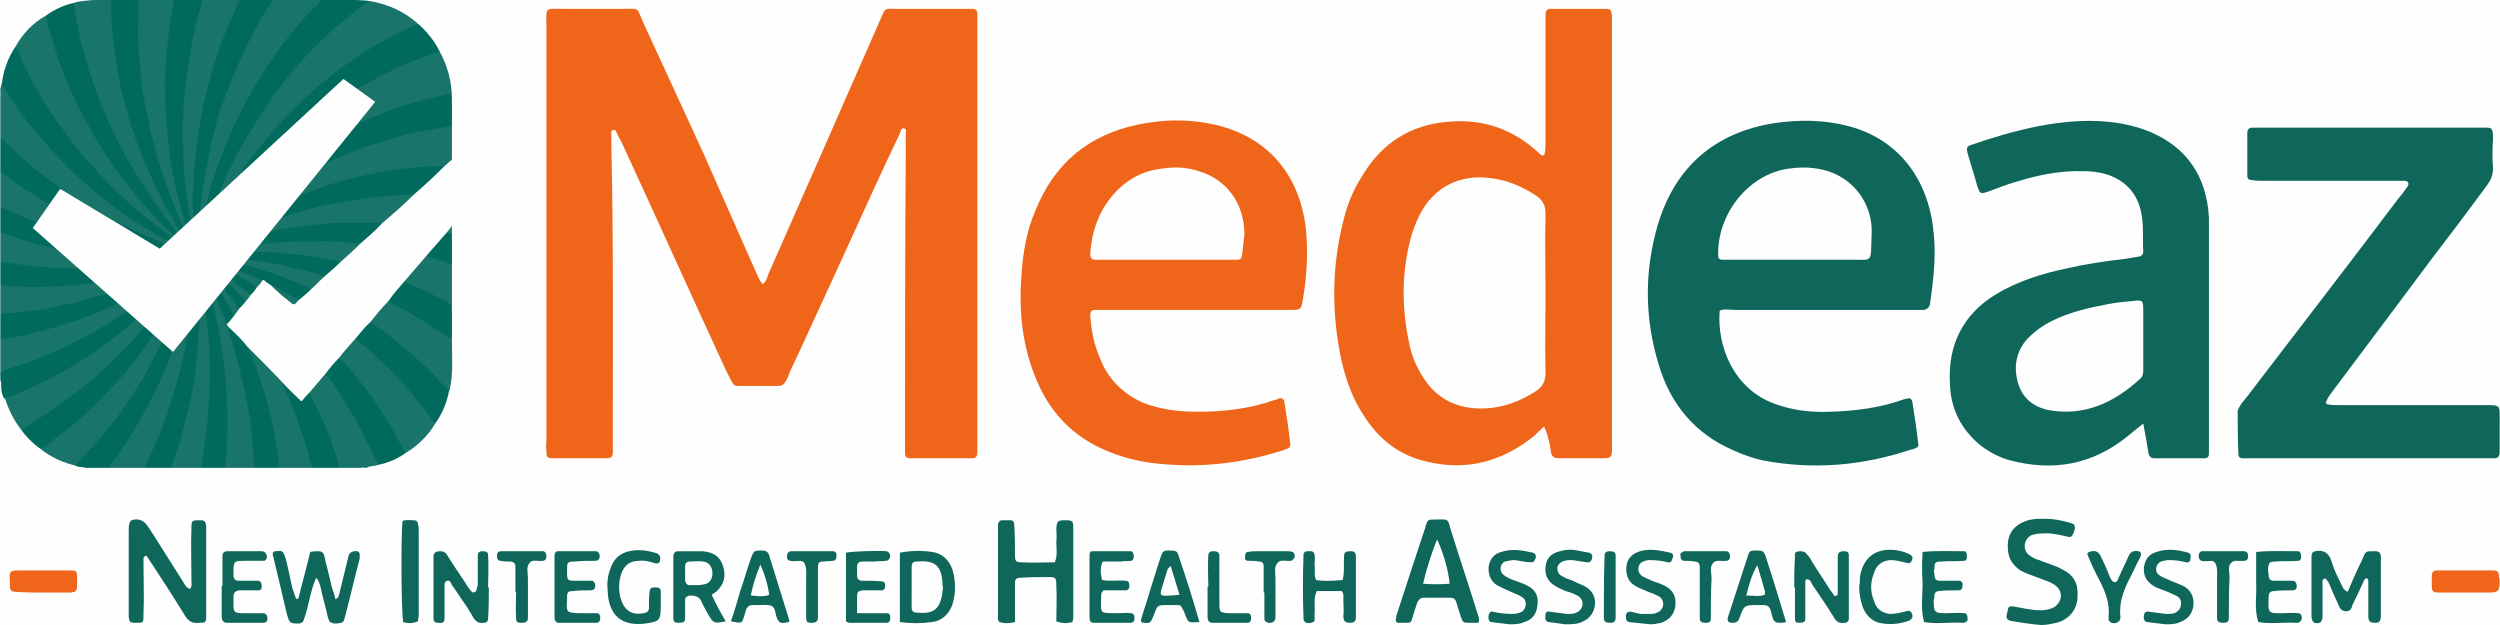 <?xml version="1.0" encoding="UTF-8"?>
<!DOCTYPE svg PUBLIC "-//W3C//DTD SVG 1.1//EN" "http://www.w3.org/Graphics/SVG/1.1/DTD/svg11.dtd">
<!-- Creator: CorelDRAW X7 -->
<svg xmlns="http://www.w3.org/2000/svg" xml:space="preserve" width="33.867mm" height="8.467mm" version="1.1" style="shape-rendering:geometricPrecision; text-rendering:geometricPrecision; image-rendering:optimizeQuality; fill-rule:evenodd; clip-rule:evenodd"
viewBox="0 0 3387 847"
 xmlns:xlink="http://www.w3.org/1999/xlink">
 <defs>
  <style type="text/css">
   <![CDATA[
    .fil0 {fill:#FEFEFE}
    .fil4 {fill:#006B5C;fill-rule:nonzero}
    .fil2 {fill:#0F675B;fill-rule:nonzero}
    .fil3 {fill:#197469;fill-rule:nonzero}
    .fil7 {fill:#19746C;fill-rule:nonzero}
    .fil8 {fill:#1E7970;fill-rule:nonzero}
    .fil5 {fill:#549189;fill-rule:nonzero}
    .fil6 {fill:#75A79F;fill-rule:nonzero}
    .fil1 {fill:#EF661B;fill-rule:nonzero}
   ]]>
  </style>
 </defs>
 <g id="Layer_x0020_1">
  <rect class="fil0" width="3387" height="847"/>
  <g id="_2120495214112">
   <path class="fil0" d="M355 382l-50 58 102 110 144 -166 60 -76 0 -91 -22 11c0,0 -65,44 -68,47 -4,3 -32,24 -36,30 -3,6 -85,93 -85,93 0,0 -20,-18 -25,-16 -5,2 -21,-6 -21,-6l1 6z"/>
   <g>
    <path class="fil1" d="M1033 385c5,-3 6,-9 8,-14 50,-113 100,-227 150,-341 9,-21 6,-18 26,-18 29,0 58,0 87,0 5,0 9,0 14,0 3,0 6,2 6,6 0,5 0,9 0,14 0,190 0,380 0,570 0,3 0,7 0,10 0,7 -2,9 -7,9 -28,0 -56,0 -84,0 -5,0 -7,-2 -7,-7 0,-5 0,-10 0,-14 0,-131 0,-262 1,-392 0,-9 0,-18 0,-26 0,-3 2,-8 -3,-8 -3,-1 -4,4 -5,7 -25,52 -49,105 -73,158 -26,56 -51,112 -77,167 -1,4 -3,8 -5,11 -2,4 -5,6 -9,6 -18,0 -37,0 -55,0 -5,0 -7,-2 -9,-6 -3,-6 -6,-12 -9,-18 -47,-102 -93,-204 -140,-306 -3,-5 -6,-11 -8,-16 -1,-1 -3,-1 -4,-1 -1,1 -2,2 -2,3 0,4 0,9 0,14 3,135 2,270 2,406 0,24 3,22 -22,22 -19,0 -39,0 -59,0 -8,0 -9,-1 -9,-11 -1,-4 0,-9 0,-14 0,-186 0,-373 0,-560 0,-27 -3,-24 23,-24 27,0 55,0 82,0 21,0 17,-3 26,18 27,59 54,117 81,176 23,52 46,104 69,156 4,8 6,16 12,23z"/>
    <path class="fil1" d="M2092 578c-6,5 -10,10 -15,14 -43,34 -90,46 -142,34 -38,-8 -67,-30 -88,-64 -14,-21 -23,-46 -29,-71 -15,-68 -14,-136 5,-203 5,-17 12,-33 21,-47 27,-47 67,-72 118,-76 44,-4 83,8 117,37 3,3 6,5 9,8 2,2 5,0 5,-3 1,-5 1,-10 1,-16 0,-51 0,-103 0,-155 0,-6 0,-11 0,-16 0,-5 2,-8 6,-8 1,0 2,0 2,0 24,0 49,0 73,0 7,0 8,1 9,9 0,5 0,10 0,14 0,187 0,375 0,562 0,26 3,24 -24,24 -15,0 -30,0 -45,0 -10,0 -13,-1 -14,-11 -1,-8 -3,-15 -5,-22 -1,-3 -2,-5 -4,-10zm2 -178l0 0c0,-37 -1,-74 0,-110 0,-12 -4,-19 -13,-25 -20,-13 -41,-22 -65,-24 -37,-4 -73,11 -93,51 -5,10 -9,21 -12,32 -12,46 -12,93 -2,140 3,16 9,31 17,44 16,27 39,42 69,45 31,3 60,-6 86,-23 9,-6 13,-13 13,-25 -1,-35 0,-70 0,-105z"/>
    <path class="fil2" d="M2330 421c-4,48 19,106 74,126 24,9 49,12 75,11 34,-1 68,-5 101,-17 2,0 3,-1 5,-1 3,-1 5,1 6,4 3,19 6,38 8,57 1,3 0,5 -3,6 -2,1 -4,2 -6,2 -66,22 -132,28 -201,15 -14,-3 -28,-8 -41,-14 -51,-22 -85,-62 -101,-117 -19,-63 -19,-126 -1,-188 24,-80 78,-125 157,-138 34,-5 68,-5 102,4 64,17 105,67 114,136 5,36 1,70 -4,105 -1,5 -4,7 -8,8 -5,0 -10,0 -15,0 -81,0 -161,0 -242,0 -7,0 -14,-2 -20,1zm99 -69l0 0c25,0 49,0 73,0 38,-1 32,8 34,-37 1,-31 -17,-69 -59,-83 -16,-5 -33,-6 -49,-4 -56,5 -102,60 -100,119 0,3 2,5 5,5 4,0 8,0 13,0 28,0 56,0 83,0z"/>
    <path class="fil1" d="M1619 420c-41,0 -82,0 -124,0 -3,0 -7,0 -11,0 -6,0 -7,2 -7,9 1,9 2,19 4,28 2,9 5,19 9,28 11,29 32,49 59,61 24,9 48,12 73,12 36,0 71,-4 105,-16 2,0 4,-1 5,-2 4,-1 7,0 8,4 3,19 6,38 8,57 1,3 -1,5 -3,7 -2,0 -4,1 -6,2 -53,17 -107,24 -163,19 -25,-2 -50,-7 -74,-17 -48,-19 -82,-54 -101,-105 -17,-44 -21,-90 -17,-137 2,-29 7,-57 18,-83 26,-66 73,-104 139,-118 38,-8 75,-8 113,2 80,22 112,86 116,148 2,29 0,59 -5,88 -2,12 -3,13 -15,13 -43,0 -87,0 -131,0zm-39 -68l0 0c0,0 0,0 0,0 31,0 62,0 93,0 9,0 9,-1 10,-9 1,-8 2,-17 3,-25 0,-42 -24,-75 -62,-86 -14,-5 -30,-6 -45,-4 -28,2 -52,14 -71,36 -14,16 -23,35 -28,57 -1,8 -3,16 -3,25 0,3 2,5 5,6 4,0 8,0 13,0 28,0 57,0 85,0z"/>
    <path class="fil2" d="M2904 574c-9,7 -15,12 -21,17 -48,39 -101,48 -159,33 -15,-4 -28,-11 -40,-20 -26,-21 -41,-49 -42,-84 -3,-53 18,-94 62,-121 30,-18 62,-28 95,-35 26,-6 52,-10 79,-13 6,-1 12,-2 18,-3 5,0 8,-3 8,-7 -1,-18 1,-36 -3,-54 -5,-23 -18,-38 -37,-47 -13,-6 -27,-8 -41,-8 -31,-1 -61,5 -90,14 -14,4 -27,9 -40,14 -10,3 -10,3 -14,-8 -4,-15 -9,-30 -13,-44 -2,-8 -1,-10 6,-12 29,-10 59,-19 90,-25 26,-5 53,-8 79,-7 25,1 49,5 73,15 49,21 76,60 79,116 0,5 0,11 0,16 0,97 0,193 0,290 0,5 0,9 0,14 0,4 -2,6 -6,6 -23,0 -46,0 -68,0 -5,0 -7,-3 -8,-7 -2,-13 -4,-25 -7,-40zm0 -114l0 0c0,0 0,0 0,0 0,-13 0,-26 0,-38 0,-15 0,-16 -15,-14 -11,1 -22,2 -32,4 -27,5 -53,11 -77,23 -12,6 -23,14 -33,24 -15,17 -19,37 -13,59 6,22 22,34 43,38 47,8 87,-10 122,-42 4,-3 5,-7 5,-12 0,-14 0,-28 0,-42z"/>
    <path class="fil2" d="M3207 621c-52,0 -103,0 -154,0 -5,0 -10,0 -15,0 -3,0 -5,-2 -5,-5 -1,-19 -1,-39 -1,-58 0,-4 3,-7 5,-11 6,-7 12,-15 18,-23 65,-85 130,-169 194,-254 5,-6 9,-11 13,-17 3,-4 1,-8 -4,-8 -6,0 -11,0 -17,0 -58,0 -117,0 -175,0 -5,0 -10,0 -15,-1 -4,0 -6,-2 -6,-6 0,-9 0,-17 0,-26 0,-11 0,-21 0,-32 0,-5 3,-7 7,-7 4,0 8,0 12,0 99,0 198,0 297,0 16,0 17,-2 17,17 -1,12 -1,25 0,38 0,9 -3,16 -8,23 -25,34 -50,67 -76,101 -44,59 -89,119 -134,179 -3,4 -6,8 -8,13 -1,1 0,4 2,4 5,1 11,1 17,1 65,0 129,0 194,0 24,0 22,-1 22,22 0,14 0,28 0,42 0,5 -2,8 -7,8 -5,0 -10,0 -15,0 -53,0 -106,0 -158,0z"/>
    <path class="fil1" d="M59 803c-13,0 -25,0 -38,-1 -6,0 -8,-2 -8,-8 0,-1 0,-2 0,-4 -1,-17 -1,-17 16,-17 22,0 44,0 66,0 8,0 9,1 9,9 0,3 0,7 0,10 0,9 -1,10 -9,11 -12,0 -24,0 -36,0 0,0 0,0 0,0z"/>
    <path class="fil1" d="M3341 773c12,0 25,0 37,0 6,0 8,2 8,8 1,4 1,7 1,10 -1,10 -2,11 -12,12 -23,0 -47,0 -71,0 -8,0 -9,-2 -9,-10 0,-4 0,-8 0,-12 0,-6 2,-8 8,-8 12,0 25,0 38,0 0,0 0,0 0,0z"/>
    <path class="fil2" d="M257 798c3,-3 2,-7 2,-11 0,-24 -1,-48 0,-72 0,-9 1,-10 9,-10 1,0 2,0 2,0 7,0 8,1 9,8 0,1 0,2 0,4 0,39 0,78 0,117 0,10 -1,10 -10,10 -9,1 -14,-2 -19,-10 -14,-23 -29,-46 -44,-69 -3,-4 -5,-8 -8,-12 -5,1 -4,5 -4,8 0,24 1,48 0,72 0,11 0,11 -10,11 -9,0 -9,-1 -10,-8 0,-2 0,-3 0,-4 0,-38 0,-76 0,-114 0,-3 0,-6 1,-8 0,-2 1,-4 3,-5 8,-3 16,0 21,7 3,4 5,8 8,12 14,22 27,43 41,65 2,3 4,8 9,9z"/>
    <path class="fil2" d="M1375 843c-9,2 -15,2 -21,0 -3,-3 -2,-6 -2,-9 0,-38 0,-76 0,-114 0,-3 0,-7 0,-10 1,-3 3,-5 5,-5 4,0 8,0 12,0 3,0 5,2 5,6 1,14 1,28 1,42 0,8 2,9 9,9 15,1 30,0 45,0 4,-10 2,-19 2,-28 1,-6 0,-12 0,-18 1,-10 2,-11 12,-11 10,0 11,1 11,10 0,41 0,82 0,122 0,2 -1,4 -1,6 -7,2 -14,2 -22,-1 0,-16 1,-33 0,-49 0,-10 -1,-11 -10,-11 -13,0 -26,0 -39,1 -5,0 -7,2 -7,7 0,10 0,20 0,30 0,7 0,14 0,23z"/>
    <path class="fil2" d="M2771 703c11,0 21,2 32,5 8,2 9,3 8,10 -3,9 -4,11 -11,9 -12,-3 -23,-5 -34,-4 -5,0 -9,1 -13,2 -11,5 -13,20 -4,27 4,3 9,6 14,7 7,3 14,5 21,8 4,1 7,3 11,5 14,7 21,18 20,35 0,17 -9,30 -25,36 -8,2 -16,4 -24,4 -13,-1 -26,-3 -38,-5 -9,-1 -11,-4 -8,-13 1,-7 2,-8 9,-7 12,2 23,5 36,5 6,0 12,-1 18,-4 12,-8 13,-23 0,-31 -6,-4 -14,-6 -21,-9 -8,-3 -18,-6 -26,-11 -8,-6 -14,-14 -15,-24 -3,-21 5,-35 24,-42 8,-3 17,-3 26,-3z"/>
    <path class="fil2" d="M2003 844c-4,0 -8,0 -11,0 -10,0 -10,0 -13,-9 -2,-6 -4,-12 -6,-19 -1,-4 -4,-6 -8,-6 -12,0 -24,0 -36,0 -5,0 -7,3 -9,7 -2,6 -4,12 -6,19 -2,8 -3,8 -10,8 -3,0 -7,0 -10,0 -2,0 -3,-2 -3,-4 0,-2 1,-4 1,-6 13,-40 26,-80 39,-119 3,-11 3,-11 15,-11 3,0 7,0 11,0 3,0 5,2 6,5 1,2 1,5 2,7 12,39 25,77 37,116 1,3 3,7 1,12zm-39 -53l0 0c-1,-15 -8,-41 -17,-60 -8,20 -14,39 -19,60 13,1 25,1 36,0z"/>
    <path class="fil2" d="M404 811c5,-21 11,-42 16,-63 4,-1 8,-1 12,-1 3,0 6,2 7,6 3,14 7,28 10,42 2,6 4,11 5,17 5,-2 5,-6 6,-10 4,-16 8,-33 12,-49 1,-5 9,-8 14,-5 0,1 1,2 1,3 0,2 0,4 0,6 -7,26 -13,53 -20,79 -1,3 -1,7 -5,8 -5,1 -10,2 -15,-1 -1,0 -2,-4 -3,-6 -3,-14 -7,-27 -10,-41 -1,-4 -2,-9 -6,-13 -9,20 -10,41 -18,60 -2,1 -3,1 -4,2 -14,0 -14,0 -18,-14 -6,-26 -12,-51 -18,-76 -1,-3 -2,-7 2,-8 4,0 10,-2 12,3 2,4 3,8 4,12 3,12 5,24 8,36 2,5 3,9 5,14 1,-1 2,-1 3,-1z"/>
    <path class="fil2" d="M3181 802c6,-14 12,-28 19,-42 6,-14 4,-13 19,-13 5,0 7,3 7,8 0,22 0,44 0,66 0,5 0,11 0,16 -1,5 -2,7 -7,7 -7,0 -9,-1 -10,-7 0,-11 0,-22 0,-34 0,-5 0,-10 0,-16 0,-1 -1,-2 -1,-3 -3,-1 -4,1 -5,3 -5,11 -10,22 -16,34 0,2 -1,3 -2,5 -4,4 -12,3 -15,-3 -5,-11 -10,-22 -15,-34 -1,-1 -2,-2 -2,-3 -1,-1 -2,-2 -3,-2 -2,1 -3,1 -3,3 0,16 0,32 0,48 0,8 -4,11 -11,9 -1,-1 -3,-2 -3,-4 -1,-1 -1,-4 -1,-6 0,-26 0,-53 0,-80 0,-2 1,-3 1,-5 2,-1 3,-2 4,-2 10,-2 18,1 22,13 3,11 8,21 13,31 2,3 2,8 9,11z"/>
    <path class="fil2" d="M2431 796c0,-13 0,-26 1,-40 0,-3 -1,-7 2,-8 5,-2 12,-1 14,3 3,3 5,6 7,10 8,13 17,26 25,39 2,2 3,4 5,7 1,1 2,1 3,0 1,0 2,-1 2,-2 0,-17 0,-34 0,-50 0,-6 2,-8 9,-8 3,0 6,1 6,5 0,14 0,27 0,40 0,16 0,31 0,46 0,4 -2,6 -6,6 -6,1 -11,-1 -14,-7 -9,-15 -19,-29 -29,-44 -1,-2 -3,-5 -4,-7 -1,0 -2,-1 -3,-1 -3,0 -3,2 -3,4 0,12 0,24 0,36 0,4 0,9 0,14 0,4 -3,5 -9,5 -4,0 -5,-2 -5,-6 0,-14 0,-28 0,-42 0,0 0,0 -1,0z"/>
    <path class="fil2" d="M662 796c0,14 0,28 -1,42 0,4 -2,6 -6,6 -6,1 -10,-1 -14,-7 -6,-11 -13,-21 -20,-31 -3,-5 -6,-9 -9,-13 -1,-3 -3,-7 -6,-6 -5,1 -4,6 -4,10 0,9 0,17 0,26 0,4 0,9 0,14 0,6 -2,8 -8,7 -4,0 -7,-1 -7,-6 0,0 0,-1 0,-2 0,-27 0,-54 0,-81 0,-6 3,-8 9,-8 5,0 8,2 10,6 8,13 17,26 25,38 2,4 5,8 8,11 1,2 6,0 6,-2 1,-3 2,-6 2,-9 0,-13 0,-26 0,-38 0,-4 2,-6 6,-6 5,0 8,1 8,5 1,15 0,30 0,44 0,0 0,0 1,0z"/>
    <path class="fil2" d="M964 806c6,13 12,24 19,36 -16,3 -16,3 -23,-8 -3,-6 -7,-12 -10,-19 -3,-7 -9,-8 -16,-8 -3,1 -6,2 -6,6 0,8 0,16 0,24 0,6 -2,7 -9,7 -5,0 -7,-1 -7,-7 0,-27 0,-55 0,-83 0,-5 3,-7 7,-7 11,0 22,0 32,0 15,1 24,7 28,19 5,14 2,26 -9,36 -2,1 -3,2 -6,4zm-24 -13l0 0c0,0 0,0 0,0 5,0 9,0 13,-1 8,-1 12,-7 12,-15 0,-9 -5,-15 -12,-16 -6,-1 -13,0 -19,0 -4,0 -6,3 -6,6 0,7 0,13 0,20 1,4 3,6 6,6 2,0 4,0 6,0z"/>
    <path class="fil2" d="M1783 786c12,2 24,1 36,0 3,-11 1,-22 2,-32 0,-6 2,-7 9,-7 5,0 7,2 7,7 0,27 0,55 0,82 0,6 -2,8 -8,8 -7,0 -9,-3 -9,-9 1,-7 0,-15 0,-22 0,-4 1,-8 -2,-12 -1,0 -2,0 -4,0 -10,0 -20,0 -30,0 -5,10 -2,21 -3,31 0,2 0,3 0,4 0,3 1,6 -2,7 -4,2 -8,2 -11,0 -1,-1 -2,-3 -2,-5 -1,-29 -1,-57 0,-86 0,-4 3,-5 6,-5 4,0 8,-1 9,5 1,4 0,9 0,14 1,6 -1,13 2,20z"/>
    <path class="fil2" d="M751 794c0,-13 0,-27 0,-40 0,-4 1,-7 5,-7 17,0 34,0 51,0 4,0 6,5 5,9 -1,3 -3,4 -6,4 -9,0 -19,0 -28,1 -9,0 -10,1 -10,10 0,2 0,4 0,6 0,8 1,10 8,10 9,0 17,0 25,0 4,0 6,5 5,9 -1,3 -3,4 -6,4 -8,0 -16,0 -24,1 -6,0 -8,1 -8,8 0,1 0,2 0,4 -1,17 -1,17 16,18 8,0 17,0 25,0 2,0 4,2 4,6 0,3 -1,7 -5,7 -17,0 -34,0 -51,0 -5,0 -6,-4 -6,-8 0,-14 0,-28 0,-42 0,0 0,0 0,0z"/>
    <path class="fil2" d="M1494 761c-4,8 -3,16 -1,25 10,2 21,0 32,1 4,0 5,3 5,7 0,4 -2,6 -5,6 -11,0 -21,0 -30,0 -1,2 -3,3 -3,4 -1,31 -3,26 23,27 6,0 11,-1 17,0 4,0 5,3 5,7 0,4 -2,6 -6,6 -16,0 -33,0 -49,0 -5,0 -6,-3 -6,-8 0,-27 0,-54 0,-82 0,0 0,-1 0,-2 0,-3 1,-5 4,-5 18,0 35,0 52,0 2,0 4,3 4,6 0,4 -1,7 -4,7 -5,1 -9,0 -14,1 -8,0 -16,0 -24,0z"/>
    <path class="fil2" d="M2605 748c19,-2 38,-1 56,-1 4,0 4,4 4,8 0,3 -1,5 -4,5 -10,1 -20,0 -30,1 -9,0 -10,1 -10,10 -1,2 -1,4 0,6 0,8 2,10 8,10 9,0 17,0 25,0 4,0 6,3 5,7 0,4 -2,6 -5,6 -9,0 -18,0 -27,1 -3,0 -6,2 -6,6 0,2 0,4 -1,6 0,17 1,18 17,18 8,0 16,-1 25,0 3,0 4,4 4,8 0,3 -2,4 -5,5 -1,0 -2,0 -3,0 -17,-1 -34,2 -51,-1 -5,-18 -2,-35 -2,-53 -1,-14 -1,-28 0,-42z"/>
    <path class="fil2" d="M3057 748c20,-2 38,-1 57,-1 2,0 4,3 4,6 0,3 0,7 -4,7 -10,1 -21,0 -31,1 -8,0 -9,1 -10,11 0,2 1,5 1,8 0,4 2,7 7,7 9,0 18,0 26,0 4,1 5,4 5,8 0,3 -2,5 -5,5 -9,0 -18,0 -26,1 -5,0 -7,3 -7,7 -1,24 -1,23 19,23 7,0 14,-1 21,0 4,0 5,4 5,7 -1,3 -2,5 -5,6 -1,0 -2,0 -3,0 -17,-1 -34,2 -51,-1 -6,-18 -2,-35 -3,-53 0,-14 0,-28 0,-42z"/>
    <path class="fil2" d="M1219 843c0,-32 0,-63 0,-94 15,-3 30,-3 44,-1 13,2 22,10 27,23 5,16 5,33 0,49 -5,13 -15,22 -28,23 -14,2 -28,2 -43,0zm16 -47l0 0c0,0 0,0 0,0 0,9 0,18 0,28 0,3 2,6 5,6 21,2 34,0 37,-30 0,-2 1,-4 0,-6 -1,-28 -10,-35 -35,-33 -5,0 -7,2 -7,7 0,9 0,19 0,28z"/>
    <path class="fil2" d="M2223 832c4,0 10,0 15,0 4,0 8,-2 11,-4 6,-5 6,-14 0,-19 -5,-3 -10,-5 -16,-7 -6,-3 -13,-5 -19,-9 -9,-6 -12,-16 -10,-28 2,-10 9,-15 18,-18 14,-4 28,-1 41,2 4,1 5,4 3,8 -1,3 -2,6 -6,5 -8,-2 -16,-3 -25,-3 -3,0 -7,1 -11,3 -5,4 -6,12 -1,17 4,4 10,5 15,8 6,2 12,4 18,7 11,6 15,14 14,27 -2,13 -9,19 -19,23 -5,1 -10,2 -15,2 -10,-1 -19,-2 -29,-3 -3,-1 -4,-3 -4,-6 -1,-5 2,-9 7,-8 4,1 8,2 13,3z"/>
    <path class="fil2" d="M2045 846c-8,-1 -16,-2 -25,-3 -3,-1 -4,-5 -3,-10 1,-3 3,-5 6,-4 8,2 17,3 26,3 4,0 9,-1 13,-3 7,-5 7,-16 0,-20 -5,-3 -10,-5 -15,-7 -7,-3 -13,-6 -19,-9 -9,-6 -12,-15 -11,-26 2,-10 8,-17 17,-19 15,-5 29,-2 43,1 3,1 4,3 4,6 -1,3 -2,7 -6,7 -8,0 -15,-2 -23,-3 -4,0 -9,1 -13,2 -7,3 -8,13 -2,18 5,4 10,6 16,8 5,2 12,4 17,7 10,5 15,14 13,26 -1,12 -7,20 -18,23 -6,3 -13,3 -20,3z"/>
    <path class="fil2" d="M895 819c0,22 -1,23 -21,26 -32,4 -50,-11 -51,-45 -1,-10 0,-20 4,-30 4,-12 12,-20 25,-23 13,-3 26,-1 38,3 4,2 5,5 4,10 -1,4 -4,4 -8,3 -6,-2 -13,-4 -20,-3 -13,0 -21,6 -25,19 -3,10 -3,20 -1,30 5,18 15,25 32,22 5,-1 7,-3 7,-8 0,-7 0,-15 1,-22 0,-5 5,-5 8,-5 4,0 7,1 7,5 0,6 0,12 0,18z"/>
    <path class="fil2" d="M1625 843c-15,1 -15,1 -19,-9 -1,-3 -2,-6 -4,-9 -1,-3 -3,-5 -5,-5 -5,0 -10,0 -16,0 -13,0 -13,0 -18,14 -4,10 -5,11 -13,10 -4,0 -5,-2 -4,-5 2,-7 4,-13 6,-19 7,-22 13,-43 20,-64 3,-9 4,-10 12,-10 10,0 11,1 13,8 10,29 19,58 28,89zm-27 -37l0 0c-4,-13 -8,-26 -12,-39 -2,2 -3,3 -4,4 -1,4 -3,9 -4,13 -7,25 -13,25 20,22z"/>
    <path class="fil2" d="M2120 846c-6,-1 -14,-2 -22,-3 -4,-1 -5,-4 -4,-10 0,-4 3,-5 6,-4 8,1 15,2 23,3 4,0 8,0 11,-1 5,-2 9,-5 10,-11 1,-6 -2,-10 -7,-13 -6,-3 -11,-5 -16,-6 -6,-3 -12,-5 -17,-9 -8,-6 -11,-14 -10,-24 1,-11 7,-17 16,-20 9,-3 18,-4 27,-2 5,1 11,2 16,3 4,1 5,4 4,8 -1,3 -3,6 -7,5 -6,-1 -13,-2 -20,-3 -3,0 -7,0 -10,1 -5,1 -10,5 -10,10 0,5 2,9 7,11 4,3 9,4 14,6 5,3 12,5 17,8 9,5 14,14 13,24 -1,11 -7,19 -16,23 -7,4 -15,4 -25,4z"/>
    <path class="fil2" d="M2420 843c-4,1 -7,1 -9,1 -4,0 -7,-1 -9,-6 -1,-4 -2,-7 -3,-11 -2,-6 -5,-7 -10,-7 -3,0 -5,0 -8,0 -17,0 -18,0 -24,17 -2,6 -5,7 -10,7 -5,0 -7,-2 -6,-7 9,-28 18,-55 27,-83 2,-7 3,-8 11,-8 10,0 11,1 14,10 9,28 18,57 27,87zm-54 -36l0 0c10,0 17,2 25,-1 0,-2 1,-4 0,-6 -3,-10 -6,-21 -10,-34 -8,13 -11,26 -15,41z"/>
    <path class="fil2" d="M2934 846c-9,-1 -17,-2 -25,-3 -4,-1 -5,-5 -4,-10 1,-4 4,-5 7,-4 8,1 15,2 23,3 3,0 7,0 11,-1 5,-2 9,-6 9,-12 1,-6 -2,-10 -7,-12 -6,-3 -11,-5 -16,-7 -6,-2 -12,-4 -17,-8 -8,-6 -11,-14 -10,-24 2,-11 7,-17 17,-20 14,-5 29,-3 43,1 3,1 4,4 3,8 0,4 -3,6 -6,5 -8,-2 -15,-3 -23,-3 -4,0 -7,1 -11,2 -7,3 -9,13 -3,18 4,3 9,5 14,7 6,3 13,5 19,8 10,5 15,14 14,26 -1,11 -7,19 -18,23 -6,3 -13,3 -20,3z"/>
    <path class="fil2" d="M990 842c5,-14 9,-28 13,-42 5,-14 9,-29 14,-43 4,-11 5,-11 15,-11 5,0 9,2 10,7 9,29 18,58 27,87 0,1 0,2 0,3 -2,0 -5,1 -7,1 -4,1 -7,-1 -9,-5 -3,-6 -2,-15 -8,-18 -6,-2 -14,-1 -21,-1 -2,0 -3,0 -5,0 -4,0 -6,2 -8,5 -1,3 -2,7 -3,10 -3,10 -3,10 -18,7zm40 -77l0 0c-6,15 -10,27 -13,42 4,0 8,1 12,1 4,0 9,0 13,-2 -2,-14 -6,-27 -12,-41z"/>
    <path class="fil2" d="M545 706c5,-2 10,-1 15,-1 4,0 6,2 6,6 1,3 1,5 1,8 0,38 0,77 0,115 0,3 -1,5 -1,8 -7,3 -14,3 -20,1 -3,-16 -3,-120 -1,-137z"/>
    <path class="fil2" d="M1161 831c15,0 27,0 40,0 4,0 5,2 5,6 0,4 -1,7 -5,7 -14,0 -29,0 -44,0 -3,0 -7,1 -11,-2 0,-31 0,-62 0,-93 9,-2 45,-3 55,-2 3,1 5,3 5,7 -1,4 -3,6 -6,6 -5,1 -10,0 -15,1 -6,0 -12,0 -17,0 -5,0 -7,3 -7,7 0,4 0,8 0,12 0,5 3,7 7,7 9,0 18,0 27,1 4,0 4,4 4,7 0,3 -2,4 -3,5 -4,0 -8,0 -11,0 -5,0 -11,0 -16,0 -7,1 -8,2 -8,10 0,6 0,12 0,21z"/>
    <path class="fil2" d="M2519 795c1,-4 1,-9 1,-13 4,-24 18,-37 41,-37 9,0 18,2 26,6 3,1 5,4 4,7 -1,4 -4,6 -7,5 -8,-2 -15,-4 -23,-4 -11,1 -19,7 -22,18 -5,12 -5,25 0,37 3,11 11,17 22,18 8,0 15,-2 23,-4 3,-1 6,1 7,5 1,4 -1,6 -4,8 -14,5 -27,6 -41,3 -11,-3 -18,-11 -22,-21 -3,-9 -5,-18 -5,-28z"/>
    <path class="fil2" d="M301 794c0,-13 0,-27 0,-40 0,-5 2,-7 7,-7 15,0 30,0 45,0 2,0 4,0 6,2 1,1 2,3 2,4 1,3 -1,6 -3,7 -8,0 -17,0 -25,0 -18,0 -17,0 -17,20 0,5 3,7 7,7 9,0 18,0 27,0 3,1 4,3 4,6 1,3 0,7 -4,7 -9,0 -18,0 -27,0 -4,1 -7,3 -7,8 0,24 -2,23 20,23 7,0 14,0 20,0 4,0 6,3 6,7 0,4 -2,6 -6,6 -16,0 -33,0 -49,0 -5,0 -7,-4 -7,-8 0,-14 0,-28 0,-42 0,0 0,0 1,0z"/>
    <path class="fil2" d="M2865 789c4,0 5,-4 6,-7 4,-9 9,-19 13,-28 3,-7 7,-8 14,-7 2,1 3,2 3,4 0,2 -1,4 -2,6 -5,9 -9,19 -14,28 -8,16 -14,32 -12,51 1,7 -8,11 -14,7 0,0 -1,-2 -2,-3 0,-1 0,-2 0,-4 2,-18 -4,-33 -12,-49 -6,-11 -11,-22 -16,-34 -2,-3 0,-5 5,-6 6,-1 10,1 13,8 4,8 8,17 11,25 2,4 3,8 7,9z"/>
    <path class="fil2" d="M3004 803c0,-5 0,-11 0,-17 0,-8 1,-16 -2,-22 -3,-7 -12,-2 -19,-4 -3,-1 -4,-4 -4,-7 0,-3 2,-5 4,-6 1,0 3,0 4,0 18,0 35,0 53,0 4,0 6,2 6,6 0,5 -1,7 -6,7 -6,1 -13,-2 -17,3 -5,4 -2,12 -2,19 -1,18 -1,37 -1,55 0,5 -2,7 -7,7 -6,0 -9,-1 -9,-7 0,-11 0,-22 0,-34 0,0 0,0 0,0z"/>
    <path class="fil2" d="M698 802c0,-11 0,-23 0,-34 0,-5 -3,-7 -7,-7 -4,0 -9,0 -13,-1 -4,0 -5,-3 -5,-7 0,-4 2,-6 6,-6 18,0 37,0 56,0 4,0 5,4 5,7 0,3 -1,5 -4,6 -1,0 -1,0 -2,0 -6,1 -12,-2 -16,2 -6,6 -3,14 -3,21 0,18 0,36 0,54 0,6 -3,7 -9,7 -5,0 -7,-1 -7,-6 -1,-12 0,-24 0,-36 -1,0 -1,0 -1,0z"/>
    <path class="fil2" d="M1092 802c0,-6 0,-11 0,-16 0,-8 1,-16 -2,-22 -3,-7 -12,-2 -19,-4 -4,0 -5,-3 -5,-6 0,-4 2,-7 6,-7 19,0 37,0 56,0 4,0 6,3 5,7 0,4 -2,6 -5,6 -4,1 -8,0 -12,1 -7,0 -8,1 -8,10 0,21 0,43 0,65 0,6 -2,8 -9,8 -5,0 -7,-1 -7,-7 0,-12 0,-24 0,-35 0,0 0,0 0,0z"/>
    <path class="fil2" d="M1637 795c0,-14 -1,-28 0,-42 0,-4 2,-6 6,-6 4,0 8,0 9,5 0,4 0,8 0,12 0,17 0,35 0,52 0,14 0,14 13,15 9,0 17,0 25,0 4,0 5,3 5,6 0,4 -1,7 -5,7 -16,0 -31,0 -47,0 -5,0 -7,-3 -7,-8 0,-14 0,-28 0,-41 0,0 0,0 1,0z"/>
    <path class="fil2" d="M1712 803c0,-12 0,-24 0,-36 0,-4 -2,-6 -6,-6 -5,-1 -10,-1 -15,-1 -4,0 -5,-3 -4,-7 0,-3 1,-5 4,-5 4,-1 9,-1 13,-1 13,0 27,0 40,0 2,0 5,0 7,1 3,1 3,4 3,7 0,1 -2,3 -3,4 -1,1 -2,1 -3,1 -6,1 -14,-3 -18,4 -4,5 -2,13 -2,19 0,18 0,36 0,54 0,6 -7,9 -12,6 -3,-1 -3,-3 -3,-6 0,-11 0,-23 0,-34 -1,0 -1,0 -1,0z"/>
    <path class="fil2" d="M2303 802c0,-11 0,-23 0,-34 0,-5 -3,-7 -7,-7 -5,-1 -10,-1 -15,-1 -3,-1 -4,-3 -4,-6 -1,-3 0,-5 3,-6 1,-1 1,-1 2,-1 19,0 38,0 57,0 3,0 5,3 5,7 0,4 -2,6 -5,6 -6,1 -14,-2 -18,3 -5,6 -2,14 -2,21 -1,18 -1,36 -1,54 0,5 -2,6 -7,6 -6,0 -8,-2 -8,-6 0,-12 0,-24 0,-36 0,0 0,0 0,0z"/>
    <path class="fil2" d="M2189 797c0,13 0,27 0,40 0,5 -2,7 -7,7 -6,0 -9,-1 -9,-7 0,-28 0,-56 1,-84 0,-4 2,-6 7,-6 6,0 8,2 8,6 0,15 0,30 0,44 0,0 0,0 0,0z"/>
    <path class="fil3" d="M0 119c2,-1 0,-4 2,-5 2,-1 3,1 4,3 12,19 25,38 39,56 17,21 35,41 55,60 32,31 68,57 105,80 8,5 16,9 23,14 0,3 -1,4 -4,4 -12,-3 -24,-9 -36,-14 -9,-4 -19,-9 -28,-14 -1,-1 -3,-1 -4,-1 -3,-1 -5,-2 -7,-3 -19,-12 -38,-24 -57,-36 -2,-1 -4,-3 -7,-4 -16,-12 -33,-24 -48,-37 -11,-10 -22,-19 -33,-30 -1,-2 -3,-4 -4,-6 0,-19 0,-38 0,-56 1,-3 1,-5 0,-7 0,-1 0,-2 0,-4z"/>
    <path class="fil4" d="M0 515c0,-2 0,-4 0,-6 0,-6 3,-8 8,-10 43,-12 84,-31 123,-53 13,-8 25,-15 37,-23 1,-1 3,-2 4,-2 6,1 10,5 13,11 0,2 -2,3 -3,5 -28,24 -59,46 -91,64 -25,15 -51,28 -79,38 -2,1 -4,2 -7,1 -4,-7 -4,-15 -4,-22 -1,-1 0,-2 -1,-3z"/>
    <path class="fil3" d="M307 439c0,1 1,2 1,3 14,40 25,80 31,122 3,19 5,37 6,56 0,5 2,9 -1,14 -13,0 -26,0 -39,0 -3,-5 -1,-10 -1,-15 3,-27 2,-55 1,-83 -1,-32 -6,-64 -12,-95 -2,-10 -4,-20 -7,-29 -1,-6 3,-8 7,-10 4,10 8,21 12,32 1,1 2,3 2,5z"/>
    <path class="fil4" d="M147 634c-11,0 -21,0 -32,0 -4,-2 -9,0 -13,-3 -2,-2 1,-4 2,-5 3,-4 6,-7 9,-10 31,-32 57,-67 80,-105 8,-15 16,-29 23,-44 1,-2 2,-4 4,-5 6,2 11,7 15,12 -3,10 -7,20 -12,30 -10,24 -22,47 -35,70 -11,19 -23,37 -36,54 -1,2 -3,5 -5,6z"/>
    <path class="fil3" d="M512 630c-5,2 -11,1 -16,4 -1,0 -1,0 -2,0 -2,-1 -3,-1 -5,0 -10,0 -19,0 -29,0 -1,-1 -2,-3 -2,-5 -9,-26 -19,-52 -31,-77 -3,-6 -6,-12 -9,-19 8,-9 15,-18 23,-27 25,33 47,68 64,106 3,6 6,11 7,18z"/>
    <path class="fil3" d="M147 634c6,-8 11,-16 17,-24 12,-18 24,-37 34,-57 14,-25 26,-52 36,-80 1,-4 4,-6 6,-9 4,-5 8,-9 11,-14 1,-1 2,-3 5,-1 0,3 -1,6 -1,9 -10,51 -24,101 -45,148 -4,8 -8,16 -12,24 0,1 -1,3 -3,4 -16,0 -32,0 -48,0z"/>
    <path class="fil3" d="M173 421c-11,7 -22,14 -33,21 -22,13 -45,25 -69,36 -21,9 -43,17 -65,23 -4,1 -5,4 -6,8 0,-17 0,-33 0,-49 2,-3 6,-2 8,-3 22,-3 44,-8 65,-15 29,-8 58,-19 86,-32 7,1 11,6 14,11z"/>
    <path class="fil3" d="M272 634c-14,0 -27,0 -41,0 -1,-2 0,-4 1,-6 17,-49 29,-99 34,-150 1,-15 3,-30 2,-46 1,-6 5,-9 9,-12 1,-1 2,-1 3,0 2,16 3,31 4,47 1,16 2,33 1,49 0,37 -4,74 -10,110 -1,3 -1,6 -3,8z"/>
    <path class="fil4" d="M272 634c1,-9 3,-17 4,-26 2,-13 4,-26 5,-39 2,-26 3,-53 3,-79 -1,-18 -2,-36 -4,-53 -1,-6 -2,-12 -1,-18 0,-4 2,-7 6,-8 2,0 2,-1 3,1 4,17 8,34 11,52 2,12 4,25 5,38 1,8 2,16 2,24 2,25 2,50 1,75 0,11 -1,22 -2,33 -11,0 -22,0 -33,0z"/>
    <path class="fil3" d="M335 470c16,16 32,32 48,49 16,35 29,71 39,108 0,2 1,5 0,7 -15,0 -30,0 -44,0 -1,-2 -1,-4 -2,-5 -5,-42 -14,-82 -28,-121 -4,-11 -8,-22 -12,-33 -1,-2 -2,-3 -1,-5z"/>
    <path class="fil4" d="M269 431c2,6 1,11 0,17 0,6 -1,12 -1,18 -1,14 -3,27 -4,41 -3,22 -8,44 -14,66 -5,21 -11,41 -19,61 -12,0 -24,0 -36,0 1,-2 2,-4 2,-5 15,-29 27,-59 36,-90 9,-29 16,-57 21,-86 0,-2 1,-3 1,-5 -1,-3 2,-5 3,-6 4,-4 5,-9 11,-11z"/>
    <path class="fil4" d="M335 470c18,40 30,83 38,126 2,13 5,25 5,38 -11,0 -23,0 -34,0 -1,-21 -3,-42 -5,-63 -4,-24 -9,-48 -15,-71 -4,-19 -10,-37 -16,-55 0,-1 -2,-3 0,-3 10,9 19,18 27,28z"/>
    <path class="fil4" d="M160 410c-5,4 -11,6 -17,9 -29,12 -60,23 -90,30 -17,5 -33,8 -50,10 -1,0 -2,1 -3,1 0,-11 0,-23 0,-35 5,-2 10,-1 15,-2 28,-3 56,-7 84,-14 13,-3 26,-7 39,-11 2,-1 4,-1 7,-1 6,2 12,6 15,13z"/>
    <path class="fil3" d="M146 398c-14,3 -28,8 -42,11 -21,5 -41,10 -62,12 -14,2 -28,4 -42,4 0,-12 0,-25 0,-38 3,-2 6,-1 10,-1 16,1 33,2 50,1 20,-1 40,-2 60,-4 2,0 4,-1 6,-1 1,0 0,0 1,0 4,0 17,11 19,16z"/>
    <path class="fil4" d="M422 634c-4,-18 -9,-35 -15,-52 -7,-21 -15,-41 -24,-60 -1,-1 -1,-2 0,-3 7,8 15,15 23,23 1,2 2,2 4,0 2,-3 5,-6 8,-9 1,0 2,1 2,2 11,21 21,42 29,64 4,12 8,23 11,35 -13,0 -26,0 -38,0z"/>
    <path class="fil4" d="M128 382c-4,4 -9,2 -14,3 -7,2 -14,2 -20,2 -17,1 -33,2 -49,2 -15,0 -30,-1 -45,-2 0,-11 0,-22 0,-32 2,-2 4,-2 6,-1 19,3 38,5 57,7 14,1 28,1 42,1 1,0 3,1 4,2 6,5 12,10 18,15 1,1 1,2 1,3z"/>
    <path class="fil4" d="M0 186c7,6 12,12 19,18 17,16 34,30 53,44 4,3 10,6 13,11 1,1 0,2 0,3 -4,5 -8,10 -12,16 0,0 -1,1 -3,1 -8,-2 -15,-8 -22,-12 -15,-9 -29,-19 -43,-29 -2,-2 -4,-3 -5,-6 0,-15 0,-31 0,-46z"/>
    <path class="fil3" d="M107 364c-16,0 -32,-1 -48,-2 -17,-1 -34,-4 -51,-6 -3,-1 -5,-2 -8,-1 0,-14 0,-27 0,-40 2,-1 5,0 7,1 20,7 40,13 60,18 2,0 4,1 6,0 2,0 3,1 5,3 9,7 18,15 26,23 1,1 3,2 3,4z"/>
    <path class="fil3" d="M0 232c22,18 46,33 71,47 0,1 0,2 -1,2 -4,7 -9,14 -15,20 0,1 -1,2 -3,2 -1,0 -2,0 -3,0 -15,-6 -31,-13 -46,-21 -1,-1 -2,-1 -3,-2 0,-16 0,-32 0,-48z"/>
    <path class="fil4" d="M0 280c12,5 23,10 35,16 6,2 12,5 18,6 0,2 -1,3 -1,4 -3,5 -3,5 1,9 6,5 12,11 18,16 1,1 3,2 2,4 -4,2 -8,-1 -13,-2 -18,-4 -36,-10 -54,-16 -2,-1 -4,-1 -6,-2 0,-12 0,-23 0,-35z"/>
    <path class="fil5" d="M0 123c2,2 1,4 0,7 0,-3 0,-5 0,-7z"/>
    <path class="fil6" d="M489 634c2,-1 3,-2 5,0 -2,0 -3,0 -5,0z"/>
    <path class="fil3" d="M498 1c26,4 49,14 69,32 -13,6 -26,12 -39,19 -35,19 -68,41 -98,67 -15,12 -28,25 -41,39 -22,23 -42,47 -60,73 -1,2 -2,3 -3,5 -5,7 -13,12 -19,19 -2,2 -5,4 -7,7 -1,1 -2,3 -5,2 -1,-2 1,-4 1,-6 25,-57 55,-109 94,-156 12,-14 23,-27 36,-39 22,-23 46,-44 72,-62z"/>
    <path class="fil3" d="M20 64c10,-18 24,-33 42,-43 3,5 4,12 5,19 18,65 46,124 84,179 23,34 49,64 77,92 3,3 7,5 8,8 0,3 -1,5 -4,5 -18,-14 -35,-27 -52,-42 -8,-7 -16,-14 -23,-22 -10,-10 -20,-20 -30,-30 -26,-29 -49,-60 -70,-93 -14,-23 -26,-46 -36,-71 -1,-1 -1,-1 -1,-2z"/>
    <path class="fil4" d="M498 1c0,2 -1,3 -2,3 -16,11 -31,24 -45,36 -18,17 -36,34 -52,53 -21,25 -40,52 -57,80 -18,28 -33,58 -46,89 0,1 0,1 0,2 -4,7 -10,12 -17,15 -2,-2 -1,-4 0,-6 7,-28 16,-56 27,-82 21,-49 47,-94 79,-136 14,-18 29,-35 45,-51 1,-2 3,-3 4,-4 22,0 43,-1 64,1z"/>
    <path class="fil3" d="M99 4c9,-3 18,-3 27,-4 8,0 16,0 24,0 1,2 1,4 1,6 1,42 7,84 17,125 11,46 28,90 49,132 8,17 18,33 27,49 0,3 -2,4 -4,4 -6,-6 -11,-13 -16,-20 -21,-28 -41,-58 -58,-89 -21,-39 -38,-80 -51,-123 -6,-23 -12,-47 -16,-71 0,-3 -2,-6 0,-9z"/>
    <path class="fil3" d="M434 0c-6,7 -12,13 -18,20 -26,28 -48,58 -68,91 -11,19 -21,38 -30,57 -16,34 -29,70 -39,106 0,2 -1,3 1,5 -2,5 -6,9 -11,8 0,-8 2,-16 3,-24 7,-53 20,-105 40,-155 14,-36 31,-70 52,-102 1,-2 2,-5 5,-6 22,0 44,0 65,0z"/>
    <path class="fil4" d="M99 4c6,36 14,72 26,106 12,36 28,70 46,104 17,29 35,56 55,83 4,6 10,12 14,19 0,2 -1,4 -4,4 -15,-13 -28,-28 -41,-42 -14,-16 -28,-34 -40,-51 -14,-20 -27,-40 -38,-61 -20,-36 -36,-74 -47,-113 -3,-10 -7,-21 -8,-32 11,-8 24,-14 37,-17z"/>
    <path class="fil4" d="M20 64c2,1 3,4 4,6 16,38 37,74 62,107 10,14 20,27 31,40 10,10 19,21 29,31 18,18 37,36 57,51 9,7 18,14 27,21 1,1 2,2 2,3 0,3 -1,4 -4,4 -5,-2 -10,-5 -15,-8 -25,-15 -49,-30 -72,-49 -14,-11 -28,-23 -41,-35 -10,-9 -19,-19 -28,-29 -18,-20 -36,-40 -51,-63 -6,-9 -12,-18 -18,-28 0,0 -1,0 -1,-1 2,-18 8,-35 18,-50z"/>
    <path class="fil3" d="M187 0c16,0 32,0 48,0 2,2 1,5 1,7 -4,20 -8,41 -9,63 -2,20 -3,41 -2,62 1,47 7,93 18,138 3,11 6,22 9,33 0,4 -1,6 -4,5 -4,-3 -5,-7 -6,-11 -24,-56 -42,-115 -50,-176 -4,-22 -6,-44 -6,-66 0,-9 -1,-17 -1,-26 0,-8 1,-16 1,-24 0,-2 0,-4 1,-5z"/>
    <path class="fil3" d="M612 171c0,14 0,28 0,43 0,2 0,3 -2,4 -3,3 -6,5 -9,8 -7,1 -15,1 -23,1 -56,3 -110,16 -163,36 -3,1 -6,3 -9,3 -3,-2 -1,-3 0,-5 4,-5 8,-9 12,-14 6,-8 13,-16 19,-24 1,-1 3,-3 5,-4 5,-1 9,-3 13,-5 45,-21 91,-35 140,-42 5,-1 11,-3 17,-1z"/>
    <path class="fil4" d="M187 0c0,8 0,16 0,23 -1,17 0,34 1,51 1,8 2,17 2,25 2,19 5,38 9,56 6,31 14,61 24,90 8,22 16,43 25,63 0,3 -1,5 -4,4 -5,-3 -7,-8 -9,-13 -20,-34 -36,-69 -50,-106 -11,-31 -20,-63 -26,-96 -3,-18 -6,-37 -7,-56 -2,-13 -2,-27 -2,-41 12,0 25,0 37,0z"/>
    <path class="fil4" d="M326 236c1,-6 5,-10 8,-14 15,-20 30,-39 47,-57 31,-34 66,-64 104,-89 24,-16 50,-30 77,-42 1,-1 3,-1 5,-1 11,10 21,22 28,36 0,3 -3,3 -4,4 -18,6 -35,13 -52,20 -19,9 -38,19 -56,30 -2,1 -3,2 -5,2 -2,1 -4,-1 -5,-2 -3,-2 -7,-4 -10,-7 -3,-2 -5,-2 -8,1 -9,8 -18,16 -27,25 -13,12 -26,24 -39,36 -12,11 -24,22 -35,34 -8,7 -17,14 -25,22 -1,1 -2,2 -3,2z"/>
    <path class="fil3" d="M274 0c17,0 34,0 50,0 1,3 0,5 -1,7 -22,46 -39,95 -48,145 -5,23 -8,45 -10,68 -2,21 -3,42 -3,63 0,4 1,8 1,12 -2,2 -2,6 -7,4 -3,-9 -3,-18 -4,-28 -6,-39 -7,-79 -5,-119 1,-44 8,-87 19,-130 2,-5 3,-11 5,-16 1,-2 1,-4 3,-6z"/>
    <path class="fil4" d="M262 295c-2,-12 -1,-25 -1,-38 1,-2 1,-5 1,-7 0,-22 3,-43 6,-64 3,-27 9,-53 16,-79 7,-25 15,-50 26,-75 5,-10 9,-21 14,-32 15,0 30,0 45,0 -18,27 -33,56 -46,86 -11,23 -19,46 -27,70 -9,30 -15,60 -20,91 -3,14 -4,27 -6,41 -1,4 -4,7 -8,7z"/>
    <path class="fil4" d="M274 0c-4,14 -8,28 -11,43 -5,21 -8,43 -11,65 -5,35 -5,70 -4,105 1,23 3,46 7,69 1,6 1,12 2,18 0,3 -2,5 -5,4 -1,0 -2,-2 -2,-3 -8,-25 -13,-50 -18,-75 -2,-14 -4,-27 -5,-41 -3,-26 -4,-52 -4,-77 1,-18 2,-35 4,-53 2,-18 5,-36 8,-55 13,0 26,0 39,0z"/>
    <path class="fil3" d="M459 485c7,-9 15,-18 23,-27 19,16 38,33 55,51 16,17 31,34 45,53 3,4 5,8 8,11 -10,17 -24,31 -41,41 -4,-3 -5,-8 -7,-12 -18,-33 -39,-64 -63,-93 -5,-7 -11,-14 -18,-21 -1,-1 -2,-2 -2,-3z"/>
    <path class="fil3" d="M477 125c9,-6 18,-10 27,-16 18,-10 38,-19 57,-27 10,-4 20,-7 30,-11 1,0 3,-1 4,-2 11,20 17,42 17,65 -3,-1 -1,-4 -3,-5 -28,5 -55,13 -82,22 -13,5 -25,10 -37,16 -2,0 -3,1 -4,1 -3,-2 -1,-4 0,-5 4,-5 8,-10 12,-14 4,-4 4,-5 -1,-8 -5,-4 -11,-8 -16,-12 -2,-1 -4,-2 -4,-4z"/>
    <path class="fil4" d="M485 167c16,-7 33,-14 50,-20 23,-8 47,-14 71,-19 7,-2 4,3 6,6 0,12 0,24 0,37 -10,1 -20,3 -31,5 -20,3 -41,8 -61,15 -25,7 -50,17 -74,28 -1,1 -3,2 -5,1 0,-4 4,-6 6,-9 11,-13 21,-26 32,-39 2,-2 3,-4 6,-5z"/>
    <path class="fil4" d="M405 265c24,-9 48,-18 74,-24 21,-5 43,-9 64,-12 18,-2 35,-4 53,-4 2,0 4,-1 5,1 -13,13 -27,26 -41,38 -2,1 -4,2 -7,2 -28,0 -55,3 -83,8 -27,4 -54,11 -81,20 -2,1 -4,2 -7,0 -1,-1 0,-3 1,-4 6,-8 13,-16 20,-24 0,-1 1,-1 2,-1z"/>
    <path class="fil4" d="M590 573c-5,-1 -6,-7 -9,-10 -11,-14 -22,-28 -33,-41 -7,-7 -14,-15 -21,-22 -14,-13 -27,-26 -42,-38 -2,-1 -3,-2 -3,-4 6,-7 12,-15 19,-21 2,-1 4,0 5,1 22,16 43,32 63,51 13,11 24,24 36,36 2,1 4,3 3,5 -3,16 -9,30 -18,43z"/>
    <path class="fil3" d="M608 530c-12,-13 -24,-26 -37,-38 -14,-13 -29,-26 -44,-37 -9,-7 -17,-13 -26,-18 8,-10 16,-20 25,-29 7,2 14,6 21,10 21,12 42,24 61,39 2,1 3,2 4,4 0,23 2,45 -3,67 0,1 -1,2 -1,2z"/>
    <path class="fil4" d="M459 485c9,7 16,16 23,25 15,18 28,37 40,56 10,16 19,32 27,48 -11,8 -23,13 -37,16 -4,-10 -9,-19 -14,-29 -15,-31 -33,-61 -53,-89 -2,-2 -4,-4 -4,-6 6,-8 12,-15 18,-21z"/>
    <path class="fil3" d="M382 293c2,2 4,0 5,0 31,-10 61,-18 93,-22 17,-3 35,-5 53,-6 9,-1 18,-1 27,-1 -14,14 -29,27 -43,39 -14,1 -28,1 -42,1 -34,-1 -68,4 -102,10 -2,1 -5,1 -7,1 -2,0 -3,-1 -2,-2 6,-7 11,-14 17,-20 0,0 1,0 1,0z"/>
    <path class="fil4" d="M364 314c13,-3 26,-5 40,-7 15,-2 31,-3 47,-5 8,0 16,0 24,0 12,0 25,0 37,0 2,0 4,0 5,1 -9,10 -19,18 -29,27 -6,3 -12,0 -18,0 -25,-2 -51,-2 -76,-1 -14,1 -27,3 -41,2 -2,-1 -2,-2 -1,-4 4,-4 6,-10 12,-13z"/>
    <path class="fil4" d="M612 461c-26,-19 -53,-35 -81,-50 -2,-1 -4,-1 -5,-3 6,-9 14,-18 21,-26 2,-1 4,0 5,1 20,8 38,17 57,27 1,1 2,2 3,3 0,16 0,32 0,48z"/>
    <path class="fil3" d="M612 413c-21,-12 -42,-22 -65,-31 10,-12 21,-24 31,-36 11,3 21,7 32,10 1,0 1,1 2,2 0,18 0,37 0,55z"/>
    <path class="fil3" d="M352 330c1,1 1,0 3,0 11,0 23,-2 34,-2 14,-1 27,-1 41,-1 19,-1 39,2 58,3 -9,9 -18,17 -28,26 -6,0 -13,-3 -19,-4 -23,-4 -46,-7 -68,-9 -10,0 -20,1 -30,-1 0,0 -2,-1 -1,-2 3,-4 5,-9 10,-10z"/>
    <path class="fil4" d="M342 341c21,0 41,2 61,4 18,2 35,5 52,8 2,1 4,1 5,3 -6,6 -13,12 -20,18 -2,1 -4,1 -6,0 -31,-9 -62,-16 -94,-20 -2,-1 -4,-1 -5,-3 0,-4 3,-8 7,-10z"/>
    <path class="fil3" d="M335 350c4,4 8,3 12,3 30,5 60,12 89,20 1,1 3,1 4,1 -7,6 -13,13 -20,19 -21,-11 -43,-19 -65,-26 -9,-3 -17,-5 -26,-8 -1,-4 1,-7 6,-9z"/>
    <path class="fil4" d="M328 359c7,0 12,2 18,4 24,7 47,16 70,26 2,1 4,1 4,4 -5,5 -11,10 -16,14 -13,-6 -26,-13 -38,-21 -2,-1 -5,-3 -7,-5 -1,-1 -2,-2 -4,-1 -1,1 -2,1 -3,0 -10,-4 -19,-8 -28,-12 -1,0 -2,-1 -2,-2 1,-3 2,-7 6,-7z"/>
    <path class="fil4" d="M612 358c-11,-3 -22,-7 -32,-10 -1,0 -1,-1 -2,-2 9,-10 18,-21 27,-31 2,-1 5,-1 7,2 0,13 0,27 0,41z"/>
    <path class="fil4" d="M307 439c0,0 -1,1 -1,-1 -4,-11 -9,-22 -13,-33 0,-1 0,-2 0,-3 -1,-4 2,-5 5,-7 2,0 3,2 4,3 5,8 9,16 13,24 1,2 2,5 1,7 -3,3 -5,7 -9,10z"/>
    <path class="fil4" d="M333 408c-3,4 -6,7 -9,10 -2,2 -3,0 -4,-2 -5,-7 -11,-15 -16,-22 -1,-2 -2,-4 -1,-6 1,-2 2,-4 5,-5 1,0 2,0 3,0 7,8 16,16 22,25z"/>
    <path class="fil4" d="M347 390c-2,4 -5,7 -8,10 -2,0 -3,-1 -4,-2 -7,-5 -14,-11 -21,-16 -1,-1 -2,-2 -2,-4 1,-3 2,-6 5,-7 2,0 4,0 5,1 8,5 16,9 23,14 1,1 3,2 2,4z"/>
    <path class="fil3" d="M347 390c-3,-4 -8,-6 -12,-9 -6,-3 -11,-8 -18,-9 1,-3 2,-6 5,-6 11,5 22,10 33,14 -2,4 -5,7 -8,10z"/>
    <path class="fil3" d="M304 389c-1,4 3,7 5,10 4,6 9,11 13,17 0,1 1,2 2,2 -3,4 -5,7 -8,11 -2,-9 -8,-16 -12,-24 -1,-3 -3,-7 -6,-9 0,-4 2,-6 6,-7z"/>
    <path class="fil3" d="M312 378c6,6 13,10 19,15 3,3 6,5 8,7 -2,3 -4,6 -6,8 -7,-7 -13,-13 -19,-20 -2,-2 -4,-4 -6,-5 0,-3 1,-5 4,-5z"/>
    <path class="fil7" d="M366 386c13,6 26,13 38,21 -6,7 -6,7 -13,1 -9,-7 -17,-14 -25,-22z"/>
    <path class="fil8" d="M612 317c-2,-1 -5,-1 -7,-2 2,-2 4,-5 7,-9 0,5 0,8 0,11z"/>
    <path class="fil4" d="M224 331c-7,9 -7,9 -17,3 -17,-11 -34,-22 -51,-33 1,-1 2,0 3,0 21,11 43,21 65,30z"/>
    <path class="fil3" d="M185 431c4,3 8,7 12,11 -2,3 -4,5 -6,8 -44,50 -94,93 -152,126 -4,2 -7,5 -11,6 -10,-13 -17,-27 -22,-43 10,-2 20,-7 29,-11 36,-15 69,-34 101,-57 16,-12 32,-24 47,-37 1,0 2,-1 2,-3z"/>
    <path class="fil3" d="M208 452c5,3 9,6 12,10 -7,13 -13,27 -21,39 -12,22 -25,42 -39,62 -17,23 -36,44 -56,65 -1,0 -2,1 -2,3 -17,-4 -33,-11 -48,-23 6,-5 13,-9 20,-14 30,-22 57,-49 83,-77 17,-19 33,-40 48,-61 1,-2 2,-4 3,-4z"/>
    <path class="fil4" d="M208 452c-6,11 -14,21 -22,32 -17,23 -37,44 -57,64 -14,14 -28,26 -42,37 -9,7 -19,14 -28,21 -1,1 -3,2 -5,2 -10,-7 -19,-16 -26,-26 10,-6 20,-12 29,-18 22,-14 42,-29 62,-45 20,-17 39,-35 57,-54 6,-6 11,-13 17,-20 1,-1 2,-2 4,-3 4,3 8,6 11,10z"/>
    <polygon class="fil0" points="44,309 81,256 216,337 465,107 508,138 234,477 "/>
   </g>
  </g>
 </g>
</svg>
